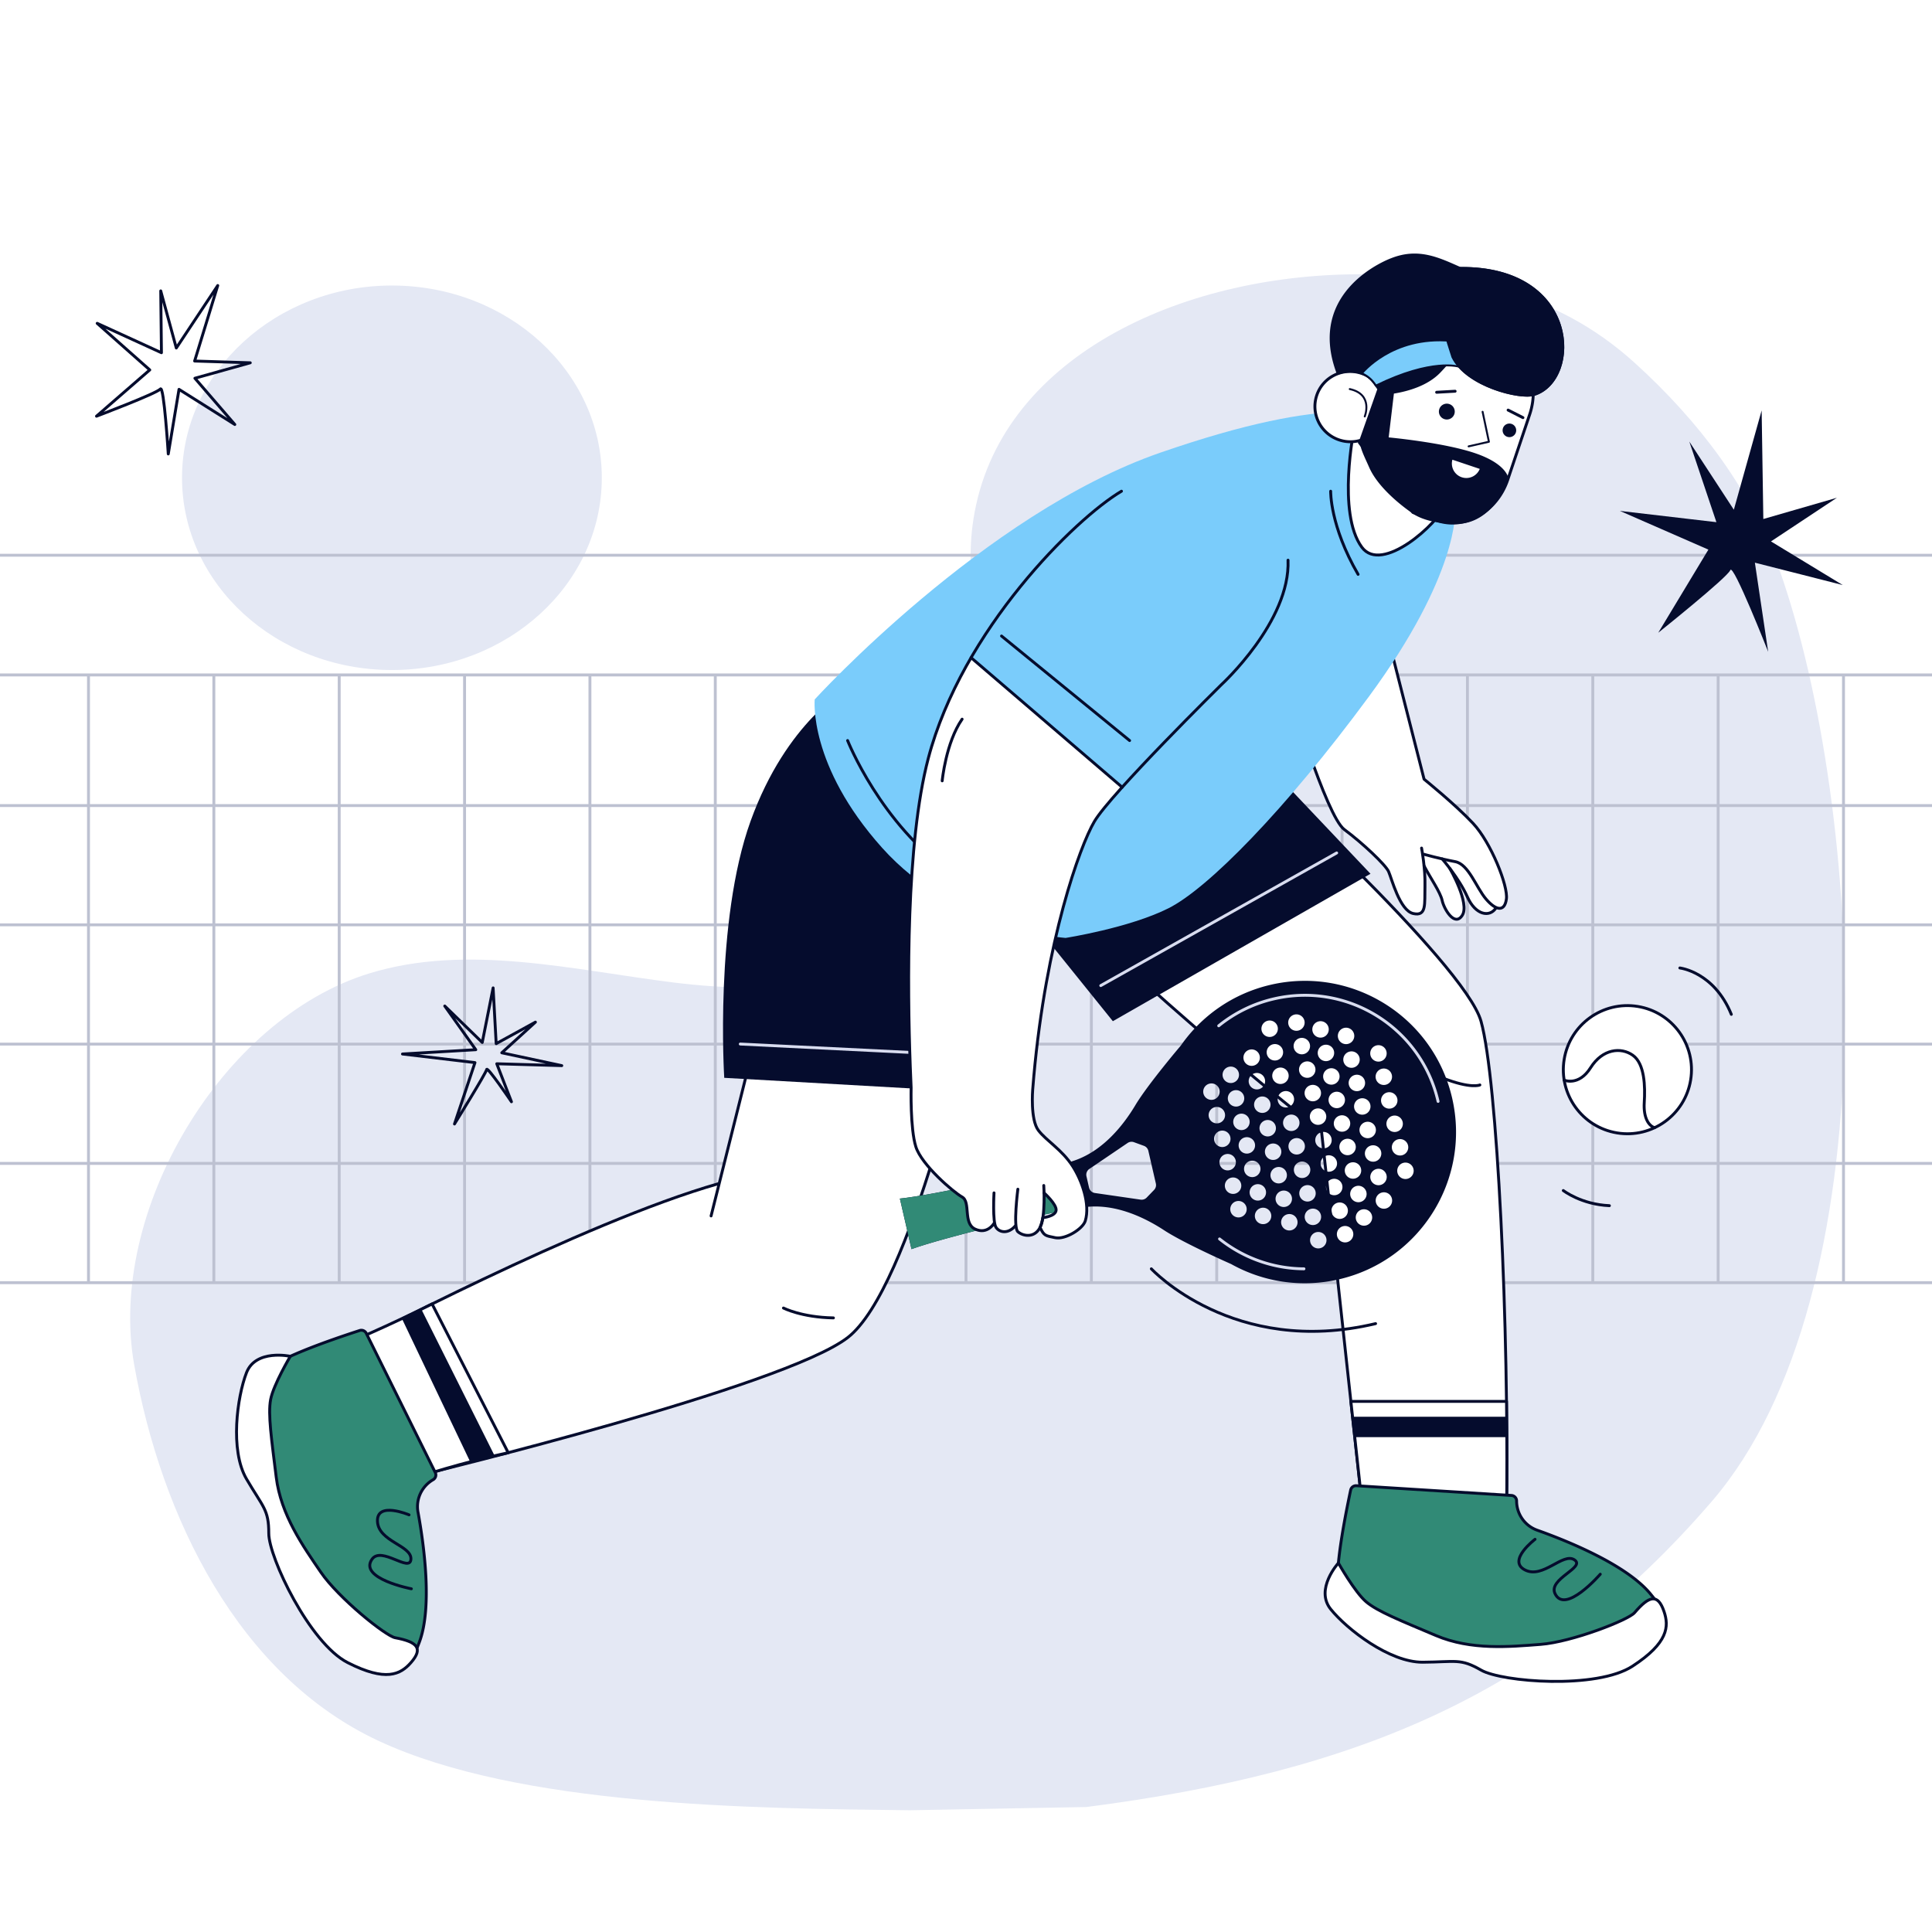 <svg xmlns="http://www.w3.org/2000/svg" xmlns:xlink="http://www.w3.org/1999/xlink" xml:space="preserve" style="enable-background:new 0 0 500 500" viewBox="0 0 500 500"><path d="M0 0h500v500H0z" style="fill:#fff"/><defs><path id="a" d="M0 0h500v500H0z"/></defs><clipPath id="b"><use xlink:href="#a" style="overflow:visible"/></clipPath><g style="clip-path:url(#b)"><path d="M460.618 147.725c-7.329-20.935-21.079-38.869-37.507-53.774-21.325-19.347-45.068-22.347-67.242-22.919-46.308-1.195-94.315 19.048-103.235 59.553-4.055 18.413 1.777 31.369 1.895 50.223.118 18.854 6.375 40.539-5.986 54.777-17.398 20.039-47.705 21.981-74.04 18.708-26.335-3.273-53.509-10.161-78.884-2.392-38.354 11.743-67.909 61.784-60.896 101.277 7.013 39.494 26.964 80.486 63.336 97.397s96.363 17.442 137.402 17.918l45.682-.836c70.677-9.094 119.105-29.494 161.831-79.055 46.425-53.853 39.266-179.116 17.644-240.877z" style="fill:#e4e8f4"/><ellipse cx="101.427" cy="123.648" rx="54.319" ry="49.754" style="fill:#e4e8f4"/><path d="M-9.776 143.698h511.473v30.976H-9.776zM22.902 174.674v157.149M55.345 174.674v157.149M87.787 174.674v157.149M120.23 174.674v157.149M152.672 174.674v157.149M185.115 174.674v157.149M217.557 174.674v157.149M282.443 174.674v157.149M250 174.674v157.149M314.885 174.674v157.149M347.328 174.674v157.149M379.77 174.674v157.149M444.655 174.674v157.149M412.213 174.674v157.149M477.098 174.674v157.149M512.626 208.479H-12.626M512.626 239.348H-12.626M512.626 270.217H-12.626M512.626 301.086H-12.626M512.626 331.954H-12.626" style="fill:none;stroke:#bdc1d1;stroke-width:.75;stroke-miterlimit:10"/><path d="m444.203 135.137-7.013-20.869 11.527 17.646 7.196-25.703.436 28.107 19.042-5.501-17.063 11.301 18.581 11.295-22.748-5.794 3.438 23.058s-9.055-23.026-9.795-21.131c-.74 1.895-18.649 16.203-18.649 16.203l12.975-21.51-22.911-10.019 24.984 2.917z" style="fill:#050c2d"/><path d="m41.782 91.285-.183-16.004 4.027 14.784 10.726-16.17-5.985 19.54 14.403.454-14.331 4.001 10.327 11.969-14.44-9.096-2.779 16.719s-1.113-17.953-2.049-16.808c-.936 1.145-16.524 7.037-16.524 7.037L38.76 95.734 25.152 83.678l16.63 7.607zM123.134 271.662l-8.032-11.306 9.704 9.437 2.813-14.126.793 14.431 10.155-5.573-8.708 7.936 15.527 3.323-16.822-.483 3.8 9.834s-6.275-9.264-6.414-8.354c-.139.909-8.33 14.107-8.33 14.107l5.301-15.886-18.76-2.229 18.973-1.111z" style="fill:none;stroke:#050c2d;stroke-width:.75;stroke-linecap:round;stroke-linejoin:round;stroke-miterlimit:10"/></g><path d="m197.65 260.251-13.622 54.43 2.103-8.404c-35.333 10.014-95.263 41.852-95.263 41.852l16.815 33.225s95.076-22.402 111.678-35.173c16.602-12.771 31.96-83.664 31.96-83.664l-53.671-2.266z" style="fill:#fff"/><path d="M186.13 306.277c-35.333 10.014-95.263 41.851-95.263 41.851l19.461 33.225s92.43-22.402 109.032-35.173c16.602-12.771 31.96-83.664 31.96-83.664l-53.67-2.265-13.622 54.43" style="fill:none;stroke:#050c2d;stroke-width:.75;stroke-linecap:round;stroke-linejoin:round;stroke-miterlimit:10"/><path d="M202.758 338.517s4.673 2.411 12.931 2.554" style="fill:none;stroke:#050c2d;stroke-width:.75;stroke-linecap:round;stroke-linejoin:round;stroke-miterlimit:10"/><path d="M108.143 382.258s11.395-3.755 23.385-6.295l-19.705-38.501c-12.773 6.369-21.459 9.895-21.459 9.895l17.779 34.901z" style="fill:#fff;stroke:#050c2d;stroke-width:.75;stroke-linecap:round;stroke-linejoin:round;stroke-miterlimit:10"/><path d="m104.043 341.313 17.59 36.897c1.798-.363 4.048-1.124 6.308-1.592l-18.864-37.725c-2.112 1.192-3.302 1.423-5.034 2.42zM187.433 278.94l69.72 3.958 10.015-53.548-47.808-51.223s-15.751 8.416-25.116 34.384c-9.365 25.967-6.811 66.429-6.811 66.429z" style="fill:#050c2d"/><path d="m191.583 270.195 48.211 2.381" style="fill:none;stroke:#d8dcef;stroke-width:.75;stroke-linecap:round;stroke-linejoin:round;stroke-miterlimit:10"/><path d="M112.088 382.945h0a1.41 1.41 0 0 0 .562-1.85l-17.858-36.037a1.42 1.42 0 0 0-1.713-.724c-10.62 3.45-25.053 8.713-25.205 11.882-.24 5.018-2.404 36.082 16.83 58.066 19.234 21.984 21.495 16.831 23.803 10.753 3.444-9.07 1.215-25.249-.328-33.702-.608-3.335.96-6.685 3.909-8.388z" style="fill:#318a76;stroke:#050c2d;stroke-width:.75;stroke-linecap:round;stroke-linejoin:round;stroke-miterlimit:10"/><path d="M75.135 351.011s-8.943-1.963-11.348 4.25c-2.404 6.213-4.328 20.072 0 27.48 4.328 7.408 5.77 7.885 5.77 14.098 0 6.213 10.579 28.432 20.437 33.452s13.653 3.075 16.349 0c3.246-3.702 1.683-5.374-4.087-6.45-2.467-.46-14.666-10.275-19.234-16.966-4.568-6.691-10.339-14.815-11.541-24.612-1.202-9.797-2.164-16.249-1.443-20.072.722-3.824 5.097-11.18 5.097-11.18z" style="fill:#fff;stroke:#050c2d;stroke-width:.75;stroke-linecap:round;stroke-linejoin:round;stroke-miterlimit:10"/><path d="M106.464 411.18s-13.704-2.633-10.193-7.651c2.435-3.48 9.833 3.584 10.073 0 .24-3.584-8.415-4.54-8.656-9.797-.24-5.257 8.175-1.69 8.175-1.69" style="fill:none;stroke:#050c2d;stroke-width:.75;stroke-linecap:round;stroke-linejoin:round;stroke-miterlimit:10"/><path d="M321.957 197.387s57.097 51.835 61.326 66.897c4.229 15.062 7.279 78.69 6.605 127.759l-37.609-4.765-10.245-94.281s-61.799-48.614-79.252-73.573c-17.454-24.959 56.139-24.824 59.175-22.037z" style="fill:#fff;stroke:#050c2d;stroke-width:.75;stroke-linecap:round;stroke-linejoin:round;stroke-miterlimit:10"/><path d="M382.988 280.788s-2.273 1.098-9.757-1.849" style="fill:none;stroke:#050c2d;stroke-width:.75;stroke-linecap:round;stroke-linejoin:round;stroke-miterlimit:10"/><path d="M389.883 362.676h-40.277l2.673 24.601 37.609 4.765c.129-9.402.121-19.339-.005-29.366z" style="fill:#fff;stroke:#050c2d;stroke-width:.75;stroke-linecap:round;stroke-linejoin:round;stroke-miterlimit:10"/><path d="M350.038 366.657h39.889v5.278h-39.496z" style="fill:#050c2d"/><path d="M392.494 388.432h0a1.412 1.412 0 0 0-1.323-1.411l-40.14-2.518a1.422 1.422 0 0 0-1.483 1.123c-2.313 10.924-4.957 26.057-2.288 27.771 4.228 2.714 30.063 20.097 58.714 14.406 28.651-5.691 25.314-10.222 21.2-15.256-6.14-7.512-21.271-13.658-29.365-16.541-3.193-1.138-5.312-4.17-5.315-7.574z" style="fill:#318a76;stroke:#050c2d;stroke-width:.75;stroke-linecap:round;stroke-linejoin:round;stroke-miterlimit:10"/><path d="M346.375 404.507s-6.166 6.769-1.983 11.954c4.183 5.185 15.231 13.771 23.81 13.719 8.579-.052 9.713-1.063 15.096 2.039 5.383 3.102 29.916 5.028 39.187-1.007 9.271-6.035 9.481-10.294 8.162-14.166-1.587-4.66-3.817-4.141-7.629.322-1.63 1.908-16.225 7.578-24.303 8.196-8.078.618-17.998 1.562-27.087-2.288-9.089-3.849-15.159-6.237-18.112-8.771-2.951-2.535-7.141-9.998-7.141-9.998z" style="fill:#fff;stroke:#050c2d;stroke-width:.75;stroke-linecap:round;stroke-linejoin:round;stroke-miterlimit:10"/><path d="M414.15 407.401s-9.123 10.56-11.718 5.012c-1.8-3.848 8.014-6.73 5.029-8.728-2.986-1.998-8.135 5.025-12.81 2.609-4.675-2.416 2.617-7.927 2.617-7.927" style="fill:none;stroke:#050c2d;stroke-width:.75;stroke-linecap:round;stroke-linejoin:round;stroke-miterlimit:10"/><path d="m254.161 222.276 33.843 42.008 66.68-38.151-32.673-34.482s-34.033-1.49-40.884 0c-6.852 1.49-36.863 12.826-26.966 30.625z" style="fill:#050c2d"/><path d="m284.879 255.069 61.052-34.329" style="fill:none;stroke:#d8dcef;stroke-width:.75;stroke-linecap:round;stroke-linejoin:round;stroke-miterlimit:10"/><path d="M381.232 213.096c-4.63-4.949-12.685-11.441-12.685-11.441L357.5 158.234l-24.142 19.893s9.828 33.053 14.564 36.566c4.736 3.512 10.642 9.099 11.44 10.855.798 1.756 2.874 10.099 6.386 10.876 3.512.777 2.909-2.448 3.033-7.074.048-1.779-.073-3.639-.237-5.265l.003.01c1.676 3.193 4.224 6.801 4.684 8.956.46 2.155 3.212 6.944 5.207 3.831 1.994-3.111-3.206-12.103-3.213-12.115 1.439 1.906 3.328 4.652 4.517 7.326 2.129 4.789 5.747 5.325 7.343 2.982l-.953-.881c1.864 1.466 3.342 1.177 3.72-1.516.48-3.407-3.99-14.633-8.62-19.582z" style="fill:#fff"/><path d="M368.156 221.002s4.935 1.353 8.435 1.991c3.5.639 5.44 6.705 7.994 9.684 2.554 2.979 4.789 3.406 5.268 0 .479-3.406-3.991-14.633-8.62-19.582-4.629-4.949-12.685-11.441-12.685-11.441l-11.048-43.42-24.142 19.893s9.828 33.053 14.564 36.566c4.736 3.512 10.642 9.099 11.44 10.855.798 1.756 2.873 10.099 6.385 10.876 3.512.777 2.909-2.448 3.033-7.074.124-4.626-.878-9.868-.878-9.868" style="fill:none;stroke:#050c2d;stroke-width:.75;stroke-linecap:round;stroke-linejoin:round;stroke-miterlimit:10"/><path d="M373.232 222.276s4.382 5.028 6.511 9.817c2.129 4.789 5.747 5.325 7.343 2.982" style="fill:none;stroke:#050c2d;stroke-width:.75;stroke-linecap:round;stroke-linejoin:round;stroke-miterlimit:10"/><path d="M375.225 224.765s5.209 9.004 3.214 12.117c-1.995 3.113-4.747-1.676-5.207-3.831s-3.008-5.764-4.684-8.956" style="fill:none;stroke:#050c2d;stroke-width:.75;stroke-linecap:round;stroke-linejoin:round;stroke-miterlimit:10"/><path d="M275.767 242.735s-28.31-1.925-47.467-23.311c-19.156-21.387-17.454-38.415-17.454-38.415s43.887-48.104 89.417-63.855c45.53-15.751 57.573-9.887 64.748-7.711 7.175 2.177 11.574 22.808 11.574 22.808s1 16.389-22.343 48.062c-21.636 29.357-41.654 49.65-51.87 54.759-10.217 5.109-26.605 7.663-26.605 7.663z" style="fill:#7accfb"/><path d="M219.36 191.651s8.56 21.711 27.055 34.482" style="fill:none;stroke:#050c2d;stroke-width:.75;stroke-linecap:round;stroke-linejoin:round;stroke-miterlimit:10"/><path d="M375.817 284.204c-4.843-21.059-25.841-34.204-46.9-29.36-9.837 2.263-17.946 8.052-23.303 15.724 0 0-8.593 10.114-11.773 15.433-3.18 5.319-8.208 11.488-15.151 14.117-6.943 2.629-36.586 9.122-45.803 10.073l1.019 4.431.971 4.22 1.019 4.431c8.706-3.172 38.207-10.281 45.601-10.95 7.394-.669 14.613 2.683 19.797 6.079 5.184 3.396 17.332 8.739 17.332 8.739 8.17 4.561 17.993 6.226 27.831 3.963 21.059-4.843 34.204-25.841 29.36-46.9zm-25.636 34.729a2.126 2.126 0 1 1-4.144.954 2.126 2.126 0 0 1 4.144-.954zm10.047-8.718a2.126 2.126 0 1 1-4.144.954 2.126 2.126 0 0 1 4.144-.954zm-8.199.864a2.126 2.126 0 1 1-.954-4.144 2.126 2.126 0 0 1 .954 4.144zm-15.721-1.769a2.126 2.126 0 1 1 4.144-.954 2.126 2.126 0 0 1-4.144.954zm-3.55 2.998a2.127 2.127 0 1 1-.953-4.145 2.127 2.127 0 0 1 .953 4.145zm10.48-4.592a2.127 2.127 0 1 1 4.145-.953 2.127 2.127 0 0 1-4.145.953zm22.564-5.19a2.126 2.126 0 1 1-4.144.954 2.126 2.126 0 0 1 4.144-.954zm-6.973 1.604a2.126 2.126 0 1 1-4.144.954 2.126 2.126 0 0 1 4.144-.954zm-8.2.864a2.126 2.126 0 1 1-.954-4.144 2.126 2.126 0 0 1 .954 4.144zm-15.775-20.979a2.126 2.126 0 1 1-4.144.954 2.126 2.126 0 0 1 4.144-.954zm4.381-3.189a2.127 2.127 0 1 1 .953 4.145 2.127 2.127 0 0 1-.953-4.145zm-10.48 4.592a2.126 2.126 0 1 1-4.144.954 2.126 2.126 0 0 1 4.144-.954zm-5.398 4.445a2.126 2.126 0 1 1-4.144.954 2.126 2.126 0 0 1 4.144-.954zm12.896.238a2.126 2.126 0 1 1-4.144.954 2.126 2.126 0 0 1 4.144-.954zm4.381-3.19a2.126 2.126 0 1 1 .954 4.144 2.126 2.126 0 0 1-.954-4.144zm-10.479 4.592a2.126 2.126 0 1 1-4.144.954 2.126 2.126 0 0 1 4.144-.954zm-11.764 2.706a2.127 2.127 0 1 1-4.145.953 2.127 2.127 0 0 1 4.145-.953zm3.816.144a2.126 2.126 0 1 1 .954 4.144 2.126 2.126 0 0 1-.954-4.144zm15.446 1.833a2.126 2.126 0 1 1-4.144.954 2.126 2.126 0 0 1 4.144-.954zm4.381-3.19a2.126 2.126 0 1 1 .954 4.144 2.126 2.126 0 0 1-.954-4.144zm-10.479 4.593a2.126 2.126 0 1 1-4.144.954 2.126 2.126 0 0 1 4.144-.954zm-11.764 2.705a2.126 2.126 0 1 1-4.144.954 2.126 2.126 0 0 1 4.144-.954zm3.816.144a2.126 2.126 0 1 1 .954 4.144 2.126 2.126 0 0 1-.954-4.144zm6.798 1.64a2.127 2.127 0 1 1 .953 4.145 2.127 2.127 0 0 1-.953-4.145zm4.503 1.146a2.126 2.126 0 1 1 4.144-.954 2.126 2.126 0 0 1-4.144.954zm6.93-1.594a2.127 2.127 0 1 1 4.145-.953 2.127 2.127 0 0 1-4.145.953zm22.564-5.189a2.126 2.126 0 1 1-4.144.954 2.126 2.126 0 0 1 4.144-.954zm-6.973 1.603a2.126 2.126 0 1 1-4.144.954 2.126 2.126 0 0 1 4.144-.954zm-8.2.865a2.126 2.126 0 1 1-.954-4.144 2.126 2.126 0 0 1 .954 4.144zm13.774-8.554a2.126 2.126 0 1 1-4.144.954 2.126 2.126 0 0 1 4.144-.954zm-6.973 1.604a2.126 2.126 0 1 1-4.144.954 2.126 2.126 0 0 1 4.144-.954zm-8.2.864a2.127 2.127 0 1 1-.953-4.145 2.127 2.127 0 0 1 .953 4.145zm13.773-8.553a2.127 2.127 0 1 1-4.145.953 2.127 2.127 0 0 1 4.145-.953zm-6.973 1.604a2.126 2.126 0 1 1-4.144.954 2.126 2.126 0 0 1 4.144-.954zm-8.2.864a2.126 2.126 0 1 1-.954-4.144 2.126 2.126 0 0 1 .954 4.144zm13.773-8.553a2.126 2.126 0 1 1-4.144.954 2.126 2.126 0 0 1 4.144-.954zm-6.973 1.604a2.126 2.126 0 1 1-4.144.954 2.126 2.126 0 0 1 4.144-.954zm-8.2.864a2.126 2.126 0 1 1-.954-4.144 2.126 2.126 0 0 1 .954 4.144zm-15.72-1.769a2.126 2.126 0 1 1 4.144-.954 2.126 2.126 0 0 1-4.144.954zm-3.55 2.998a2.126 2.126 0 1 1-.954-4.144 2.126 2.126 0 0 1 .954 4.144zm10.48-4.592a2.126 2.126 0 1 1 4.144-.954 2.126 2.126 0 0 1-4.144.954zm22.564-5.19a2.127 2.127 0 1 1-4.145.953 2.127 2.127 0 0 1 4.145-.953zm-6.973 1.604a2.127 2.127 0 1 1-4.145.953 2.127 2.127 0 0 1 4.145-.953zm-8.2.864a2.126 2.126 0 1 1-.954-4.144 2.126 2.126 0 0 1 .954 4.144zm-8.791-3.364a2.126 2.126 0 1 1 4.144-.954 2.126 2.126 0 0 1-4.144.954zm-4.381 3.19a2.127 2.127 0 1 1-.953-4.145 2.127 2.127 0 0 1 .953 4.145zm19.972-6.776a2.126 2.126 0 1 1-4.144.954 2.126 2.126 0 0 1 4.144-.954zm-23.92-.905a2.126 2.126 0 1 1 4.144-.954 2.126 2.126 0 0 1-4.144.954zm6.929-1.594a2.126 2.126 0 1 1 4.144-.954 2.126 2.126 0 0 1-4.144.954zm7.838-.781a2.126 2.126 0 1 1 .954 4.144 2.126 2.126 0 0 1-.954-4.144zm-17.871 7.314a2.127 2.127 0 1 1 .953 4.145 2.127 2.127 0 0 1-.953-4.145zm-5.398 4.445a2.127 2.127 0 1 1 .953 4.145 2.127 2.127 0 0 1-.953-4.145zm-6.562 6.895a2.126 2.126 0 1 1 4.144-.954 2.126 2.126 0 0 1-4.144.954zm7.961-.809a2.126 2.126 0 1 1 .954 4.144 2.126 2.126 0 0 1-.954-4.144zm-6.561 6.894a2.126 2.126 0 1 1 4.144-.954 2.126 2.126 0 0 1-4.144.954zm-17.645 21.389-11.851-1.719a1.805 1.805 0 0 1-1.501-1.383l-.676-2.939a1.807 1.807 0 0 1 .746-1.9l9.909-6.724a1.807 1.807 0 0 1 1.634-.202l2.587.944c.575.21 1.004.696 1.141 1.292l.888 3.862.169.735.888 3.862a1.808 1.808 0 0 1-.462 1.661l-1.915 1.979a1.8 1.8 0 0 1-1.557.532zm21.844-3.133a2.126 2.126 0 1 1 4.144-.954 2.126 2.126 0 0 1-4.144.954zm7.961-.81a2.127 2.127 0 1 1 .953 4.145 2.127 2.127 0 0 1-.953-4.145zm-6.562 6.895a2.126 2.126 0 1 1 4.144-.954 2.126 2.126 0 0 1-4.144.954zm6.366 1.74a2.126 2.126 0 1 1 4.144-.954 2.126 2.126 0 0 1-4.144.954zm6.798 1.639a2.126 2.126 0 1 1 4.144-.954 2.126 2.126 0 0 1-4.144.954zm6.098-1.402a2.126 2.126 0 1 1 4.144-.954 2.126 2.126 0 0 1-4.144.954zm6.93-1.594a2.126 2.126 0 1 1 4.144-.954 2.126 2.126 0 0 1-4.144.954zm7.838-.781a2.127 2.127 0 1 1 .953 4.145 2.127 2.127 0 0 1-.953-4.145zm-13.368 8.46a2.127 2.127 0 1 1 4.145-.953 2.127 2.127 0 0 1-4.145.953z" style="fill:#050c2d"/><path d="M315.405 265.474a35.246 35.246 0 0 1 14.35-6.986c19.046-4.381 38.038 7.508 42.418 26.554M337.463 328.369c-8.067-.044-15.736-2.864-21.845-7.731" style="fill:none;stroke:#d8dcef;stroke-width:.75;stroke-linecap:round;stroke-linejoin:round;stroke-miterlimit:10"/><path d="M276.059 300.986c-9.883 2.971-34.85 8.347-43.172 9.205l1.019 4.431.971 4.22 1.019 4.431c7.86-2.864 32.667-8.936 42.855-10.581l-2.692-11.706z" style="fill:#318a76"/><path d="M434.743 250.511s8.853.991 13.321 12.004M404.578 308.109s4.634 3.604 11.931 3.917M297.964 328.369s21.213 22.956 58.041 14.184" style="fill:none;stroke:#050c2d;stroke-width:.75;stroke-linecap:round;stroke-linejoin:round;stroke-miterlimit:10"/><circle cx="421.161" cy="276.834" r="16.583" style="fill:#fff;stroke:#050c2d;stroke-width:.75;stroke-miterlimit:10" transform="rotate(-80.781 421.166 276.827)"/><path d="M404.8 279.539s3.763 1.665 6.848-3.22 7.842-5.399 10.927-3.214 3.214 8.099 2.957 12.212c-.257 4.114 1.257 6.107 2.685 6.524" style="fill:none;stroke:#050c2d;stroke-width:.75;stroke-linecap:round;stroke-linejoin:round;stroke-miterlimit:10"/><path d="m333.341 144.969-43.102-17.845c-11.92 7.049-41.247 35.788-50.02 69.21-5.748 21.898-5.401 58.945-4.644 79.656l.225 5.492s-.263 10.635 1.227 15.318c1.49 4.683 9.669 11.707 11.965 12.984 2.296 1.277.167 6.811 3.36 8.301 3.193 1.49 4.896-1.49 4.896-1.49l.161-.098c.091.514.21.93.371 1.162.958 1.384 3.193 1.703 5.002-.426l.146-.131c.08.812.23 1.428.493 1.661 1.277 1.13 4.257 1.769 5.747-1.104 1.064 2.235 1.384 2.129 3.938 2.661 2.554.532 7.122-2.238 7.769-4.363 1.304-4.284-.878-10.43-3.246-14.101-2.818-4.369-6.758-6.545-8.887-9.312-2.129-2.767-1.48-10.527-1.48-10.527l.29-3.47c3.164-35.215 11.904-59.537 15.664-65.928 4.257-7.237 32.885-35.432 32.885-35.432s17.879-16.376 17.24-32.218zm-63.139 163.75s3.328 2.98 3.115 4.541c-.213 1.562-3.431 1.879-3.431 1.879l-.036.193c.369-2.138.393-4.829.352-6.613zm-.575 7.677c-.007.028-.015.061-.022.083a4.005 4.005 0 0 1-.059.18c.027-.089.057-.171.081-.263z" style="fill:#fff"/><path d="m251.32 170.209 39.096 33.524c9.868-10.97 25.685-26.548 25.685-26.548s17.879-16.373 17.241-32.215c0 0-3.193-9.617-16.602-16.083-13.41-6.466-26.5-1.762-26.5-1.762-8.646 5.112-26.444 21.64-38.92 43.084z" style="fill:#7accfb"/><path d="M243.838 202.081s.943-9.898 5.154-15.964M251.32 170.209l39.096 33.524M259.195 164.602l33.144 27.049" style="fill:none;stroke:#050c2d;stroke-width:.75;stroke-linecap:round;stroke-linejoin:round;stroke-miterlimit:10"/><path d="M257.248 316.594s-1.703 2.98-4.896 1.49c-3.193-1.49-1.064-7.024-3.36-8.301-2.296-1.277-10.475-8.301-11.965-12.984-1.49-4.683-1.227-15.318-1.227-15.318l-.225-5.492c-.757-20.71-1.103-57.758 4.644-79.656 8.772-33.422 38.1-62.16 50.02-69.21" style="fill:none;stroke:#050c2d;stroke-width:.75;stroke-linecap:round;stroke-linejoin:round;stroke-miterlimit:10"/><path d="M257.248 308.719s-.426 7.556.532 8.94c.958 1.384 3.193 1.703 5.002-.426" style="fill:none;stroke:#050c2d;stroke-width:.75;stroke-linecap:round;stroke-linejoin:round;stroke-miterlimit:10"/><path d="M263.42 307.761s-1.277 9.871 0 11.002c1.277 1.13 4.257 1.769 5.747-1.104 1.49-2.874.958-10.855.958-10.855" style="fill:none;stroke:#050c2d;stroke-width:.75;stroke-linecap:round;stroke-linejoin:round;stroke-miterlimit:10"/><path d="M270.202 308.719s3.328 2.98 3.115 4.541c-.213 1.562-3.431 1.879-3.431 1.879s-.189 1.021-.281 1.339c-.093.318-.439 1.18-.439 1.18 1.064 2.235 1.384 2.129 3.938 2.661s7.122-2.238 7.769-4.363c1.304-4.284-.878-10.43-3.246-14.101-2.818-4.369-6.758-6.545-8.887-9.312-2.129-2.767-1.48-10.527-1.48-10.527l.29-3.47c3.164-35.215 11.904-59.537 15.664-65.928 4.257-7.237 32.885-35.432 32.885-35.432s17.879-16.373 17.241-32.215" style="fill:none;stroke:#050c2d;stroke-width:.75;stroke-linecap:round;stroke-linejoin:round;stroke-miterlimit:10"/><path d="M350.476 110.822s-4.529 21.968 1.962 30.792c5.168 7.026 19.714-6.024 21.753-11.198 2.039-5.174-19.802-22.618-23.715-19.594z" style="fill:#fff;stroke:#050c2d;stroke-width:.75;stroke-linecap:round;stroke-linejoin:round;stroke-miterlimit:10"/><path d="M352.348 96.621a9.16 9.16 0 0 1 4.512 3.318l1.749-5.208c2.772-8.255 10.974-13.017 18.224-10.582l10.906 3.663c7.251 2.435 10.915 11.182 8.142 19.438l-5.678 16.906c-2.773 8.256-10.974 13.017-18.225 10.582l-6.306-2.118-13.86-18.063c.07-.207.156-.403.243-.599a9.156 9.156 0 0 1-5.493-.113c-4.796-1.61-7.388-6.772-5.79-11.529 1.597-4.756 6.78-7.306 11.576-5.695z" style="fill:#fff;stroke:#050c2d;stroke-width:.75;stroke-linecap:round;stroke-linejoin:round;stroke-miterlimit:10"/><path d="M353.192 107.78s2.347-5.721-3.879-7.089M380.077 115.518l5.254-1.193-1.637-7.758" style="fill:none;stroke:#050c2d;stroke-width:.5;stroke-linecap:round;stroke-linejoin:round;stroke-miterlimit:10"/><path d="m371.798 101.519 4.787-.27M390.298 106.131l3.841 1.953" style="fill:none;stroke:#050c2d;stroke-width:.75;stroke-linecap:round;stroke-linejoin:round;stroke-miterlimit:10"/><path d="M372.495 105.858a2.051 2.051 0 1 0 3.884 1.321 2.051 2.051 0 0 0-3.884-1.321zM388.968 110.808a1.758 1.758 0 1 0 3.33 1.131 1.758 1.758 0 0 0-3.33-1.131z" style="fill:#050c2d"/><path d="M360.14 67.049c6.929-2.725 12.11-.19 17.737 2.3 31.068-.317 31.459 29.059 19.178 32.841-3.617 1.114-17.432-2.216-21.166-9.767-.766 1.018-1.823 2.274-3.31 3.828-3.218 3.362-8.267 4.794-12.064 5.395l-1.404 11.779s14.565 1.309 22.811 4.182c8.247 2.873 8.28 6.548 8.28 6.548s-3.918 11.294-13.407 11.185c-8.05-.092-11.124-2.721-11.124-2.721s-8.342-5.471-11.101-11.767c-1.212-2.765-2.183-4.487-2.516-6.895l4.663-13.243a20.132 20.132 0 0 0-.638-.913s-1.429-2.399-3.643-3.149c-2.055-.697-4.32-.59-6.224.063-8.247-21.698 13.928-29.666 13.928-29.666z" style="fill:#050c2d;stroke:#050c2d;stroke-width:.5;stroke-miterlimit:10"/><path d="M377.585 94.896s-6.96-2.23-21.504 4.906c0 0-.669-1.106-1.614-1.91-1.221-1.041-2.029-1.239-2.029-1.239s7.723-9.829 23.068-8.446c0-.001 1.73 1.353 2.079 6.689z" style="fill:#7accfb;stroke:#050c2d;stroke-width:.5;stroke-linecap:round;stroke-linejoin:round;stroke-miterlimit:10"/><path d="m377.877 69.349-.157-.07c-8.505 6.638-2.45 20.791-1.831 23.144 3.734 7.55 17.549 10.881 21.166 9.767 12.281-3.782 11.89-33.159-19.178-32.841z" style="fill:#050c2d;stroke:#050c2d;stroke-width:.5;stroke-miterlimit:10"/><path d="M383.283 121.195a3.992 3.992 0 1 1-7.568-2.542l7.568 2.542z" style="fill:#fff;stroke:#050c2d;stroke-width:.5;stroke-linecap:round;stroke-linejoin:round;stroke-miterlimit:10"/><path d="M344.375 127.124s-.212 8.942 7.095 21.516" style="fill:none;stroke:#050c2d;stroke-width:.75;stroke-linecap:round;stroke-linejoin:round;stroke-miterlimit:10"/></svg>
